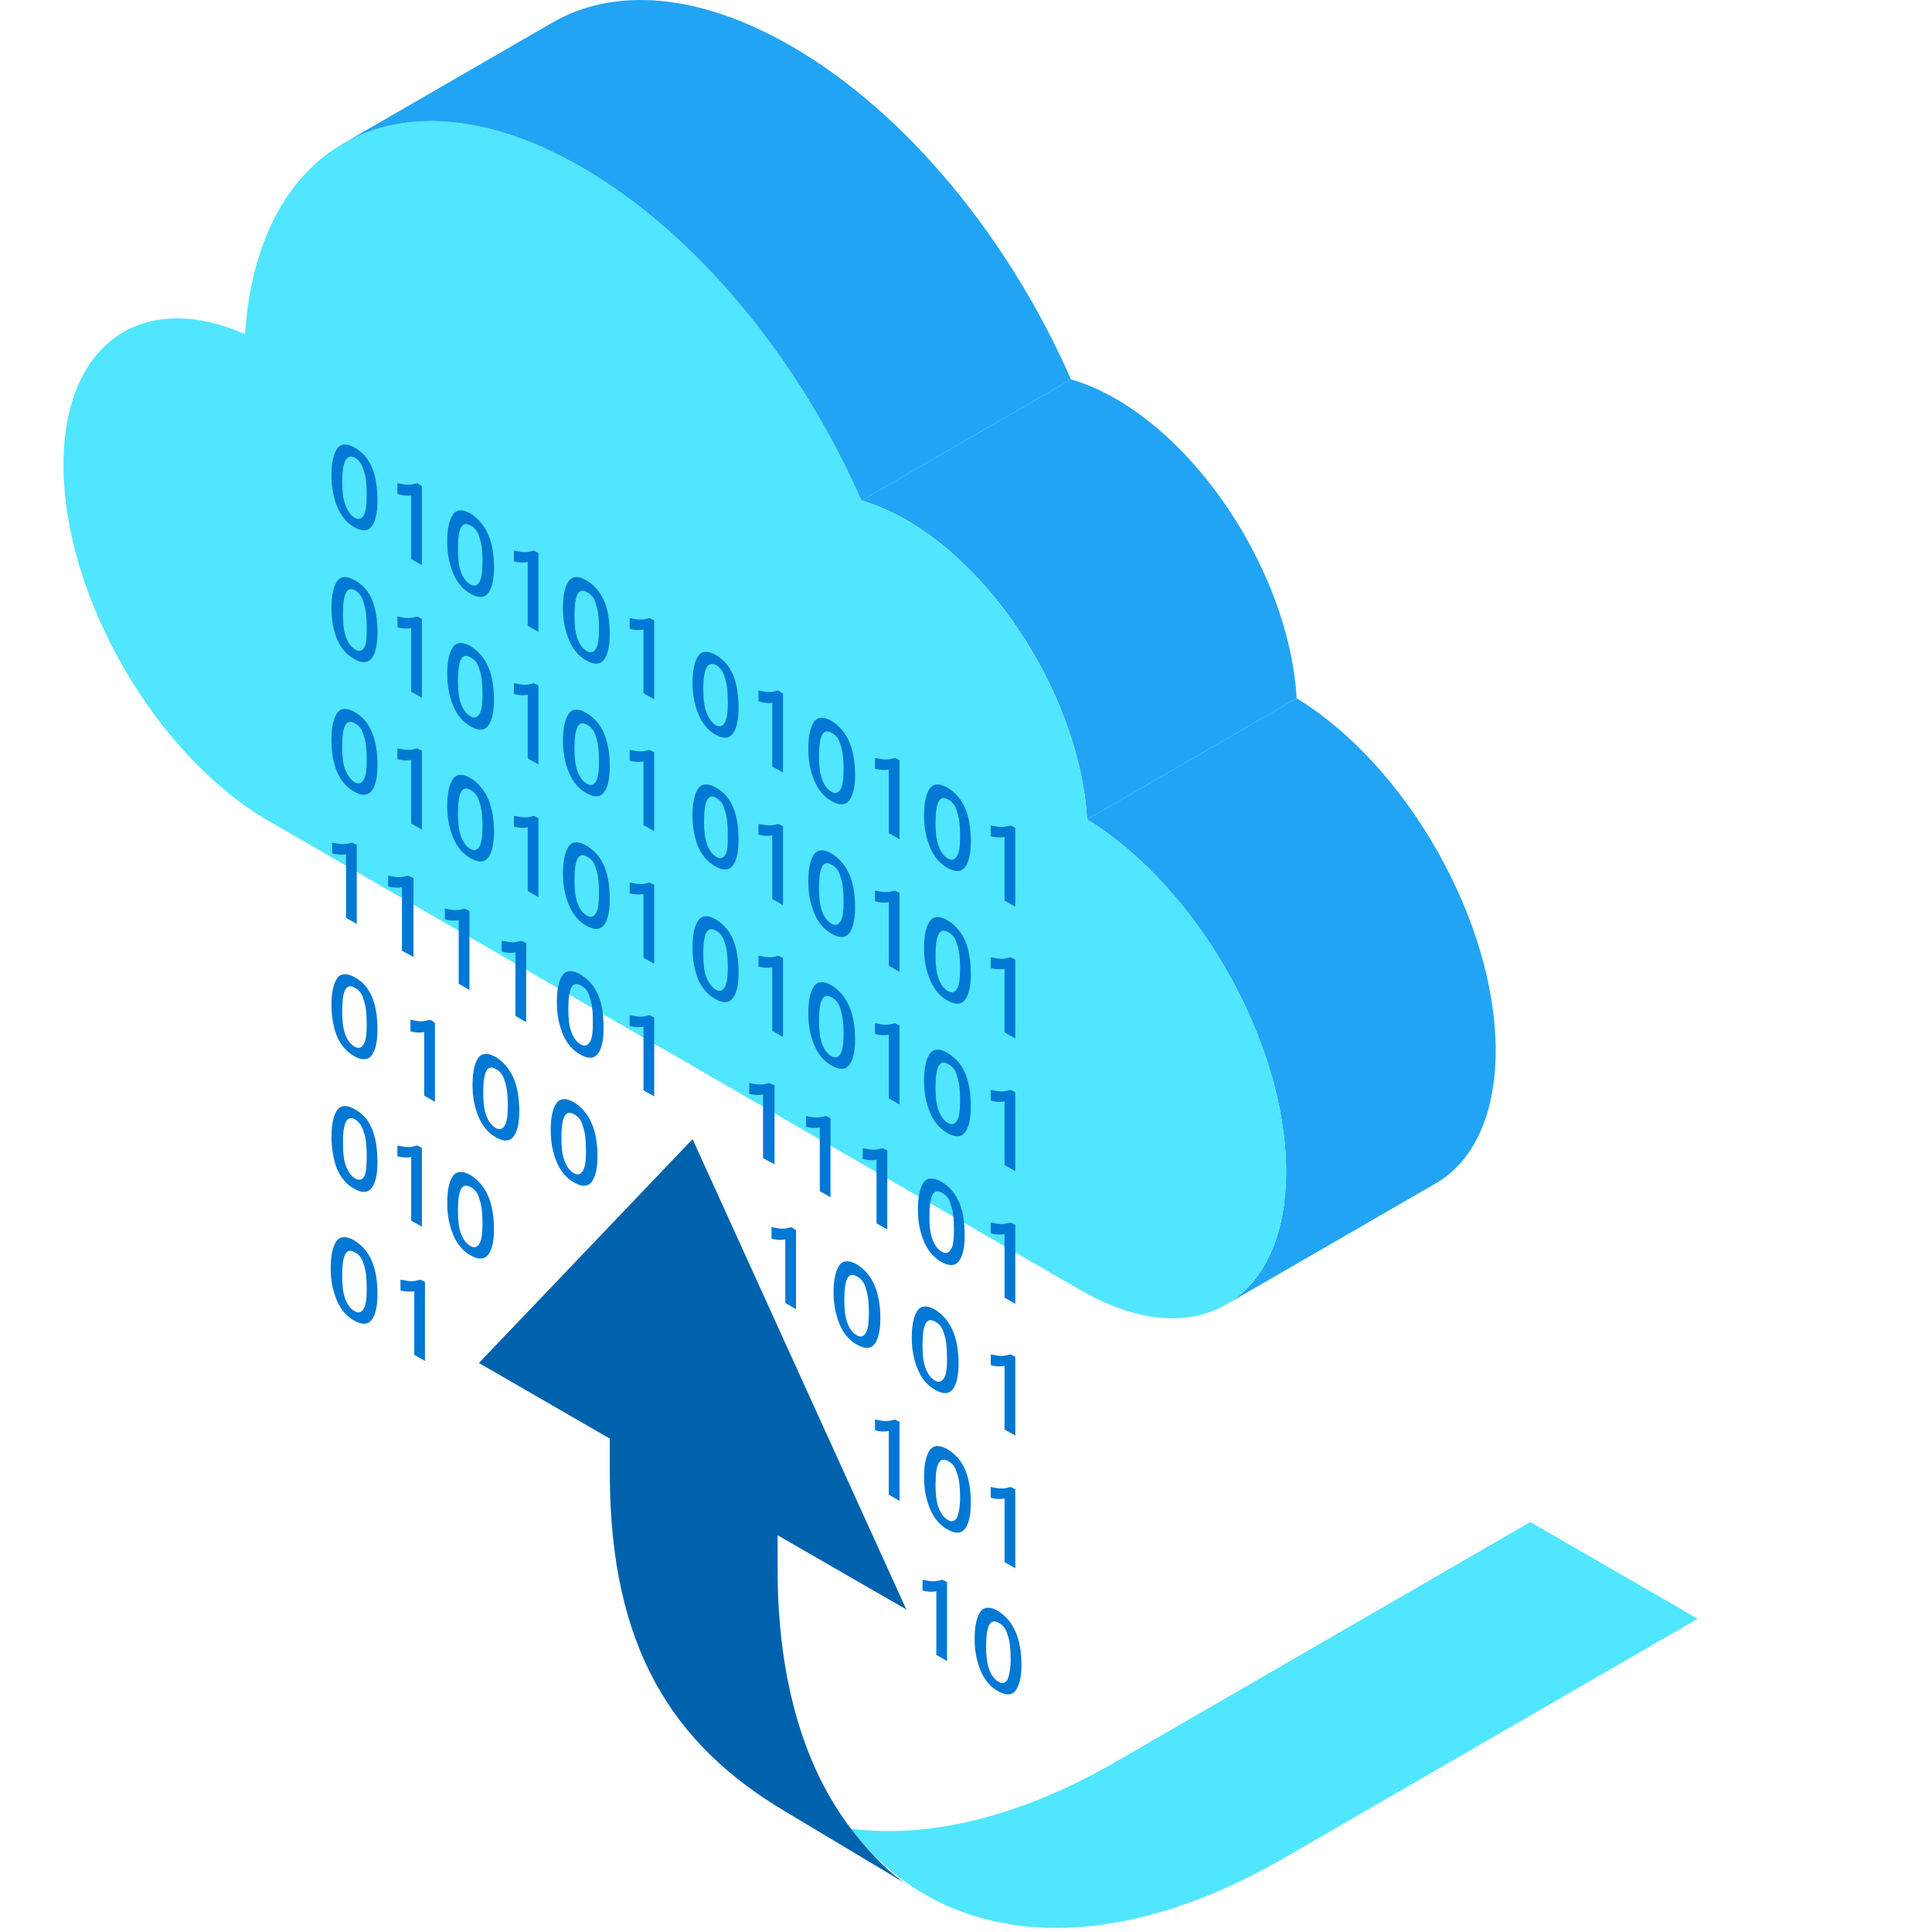 <svg width="64" height="64" viewBox="0 0 64 64" fill="none" xmlns="http://www.w3.org/2000/svg">
<path d="M42.954 23.132L36.012 27.144C39.671 29.389 42.604 34.551 42.604 38.812C42.604 40.983 41.841 42.511 40.609 43.219L47.551 39.207C48.783 38.499 49.546 36.971 49.546 34.8C49.546 30.54 46.613 25.368 42.954 23.132Z" fill="#21A4F4"/>
<path d="M36.968 13.213C36.453 12.918 35.957 12.707 35.479 12.569L28.537 16.581C29.015 16.719 29.512 16.93 30.027 17.225C33.199 19.056 35.801 23.408 36.012 27.144L42.954 23.132C42.742 19.396 40.14 15.053 36.968 13.213Z" fill="#21A4F4"/>
<path d="M8.907 27.199L35.801 42.74C37.676 43.826 39.377 43.927 40.609 43.219C41.841 42.51 42.605 40.983 42.605 38.811C42.605 34.551 39.672 29.389 36.012 27.144C35.801 23.417 33.199 19.065 30.027 17.225C29.512 16.93 29.015 16.719 28.537 16.581C26.524 11.989 23.122 7.766 19.269 5.539C16.18 3.754 13.385 3.588 11.362 4.757C9.523 5.824 8.319 7.996 8.116 11.069C6.553 10.379 5.156 10.388 4.099 10.995C2.866 11.704 2.103 13.231 2.103 15.403C2.103 19.746 5.147 25.028 8.907 27.199Z" fill="#50E6FF"/>
<path d="M12.504 16.589C12.504 17.021 12.428 17.3 12.301 17.453C12.174 17.605 11.971 17.605 11.717 17.453C11.488 17.326 11.31 17.097 11.183 16.818C11.056 16.513 10.98 16.157 10.98 15.751C10.98 15.294 11.056 15.015 11.183 14.837C11.31 14.685 11.514 14.685 11.768 14.837C12.275 15.142 12.504 15.7 12.504 16.589ZM12.148 16.386C12.148 16.056 12.123 15.777 12.047 15.573C11.996 15.396 11.894 15.243 11.768 15.167C11.488 15.015 11.336 15.269 11.336 15.954C11.336 16.259 11.361 16.513 11.437 16.716C11.514 16.919 11.615 17.072 11.742 17.148C11.869 17.224 11.971 17.199 12.047 17.072C12.123 16.945 12.148 16.716 12.148 16.386Z" fill="#0078D4"/>
<path d="M13.976 16.107V18.722L13.621 18.519V16.411C13.494 16.437 13.342 16.411 13.164 16.36V16.005C13.316 16.03 13.418 16.056 13.519 16.056C13.621 16.056 13.723 16.03 13.824 16.005L13.976 16.107Z" fill="#0078D4"/>
<path d="M16.364 18.799C16.364 19.23 16.288 19.51 16.161 19.662C16.034 19.814 15.831 19.814 15.576 19.662C15.348 19.535 15.145 19.307 15.018 19.002C14.891 18.697 14.815 18.367 14.815 17.935C14.815 17.478 14.891 17.199 15.018 17.021C15.145 16.869 15.348 16.869 15.602 17.021C16.11 17.351 16.364 17.935 16.364 18.799ZM15.983 18.621C15.983 18.291 15.957 18.011 15.881 17.808C15.831 17.605 15.729 17.478 15.576 17.402C15.297 17.25 15.17 17.503 15.17 18.189C15.17 18.494 15.196 18.748 15.272 18.951C15.348 19.154 15.45 19.281 15.576 19.357C15.704 19.433 15.805 19.408 15.881 19.281C15.957 19.154 15.983 18.926 15.983 18.621Z" fill="#0078D4"/>
<path d="M17.837 18.316V20.932L17.481 20.728V18.621C17.354 18.646 17.202 18.646 17.024 18.595V18.24C17.176 18.265 17.278 18.291 17.38 18.291C17.481 18.291 17.583 18.265 17.684 18.24L17.837 18.316Z" fill="#0078D4"/>
<path d="M20.198 21.008C20.198 21.439 20.122 21.719 19.995 21.871C19.868 22.023 19.665 22.023 19.411 21.871C19.183 21.744 18.979 21.515 18.852 21.211C18.725 20.906 18.649 20.576 18.649 20.144C18.649 19.687 18.725 19.408 18.852 19.23C18.979 19.078 19.183 19.078 19.436 19.23C19.97 19.56 20.198 20.144 20.198 21.008ZM19.843 20.83C19.843 20.5 19.817 20.22 19.741 20.017C19.69 19.814 19.589 19.687 19.436 19.611C19.157 19.459 19.03 19.712 19.03 20.398C19.03 20.703 19.055 20.957 19.132 21.16C19.208 21.363 19.309 21.49 19.436 21.566C19.563 21.642 19.665 21.617 19.741 21.49C19.817 21.363 19.843 21.16 19.843 20.83Z" fill="#0078D4"/>
<path d="M21.671 20.551V23.166L21.316 22.963V20.855C21.189 20.881 21.036 20.881 20.859 20.83V20.475C21.011 20.5 21.113 20.525 21.214 20.525C21.316 20.525 21.417 20.5 21.519 20.475L21.671 20.551Z" fill="#0078D4"/>
<path d="M12.504 20.957C12.504 21.389 12.428 21.668 12.3 21.82C12.174 21.973 11.97 21.973 11.716 21.82C11.488 21.693 11.285 21.465 11.158 21.16C11.056 20.906 10.98 20.55 10.98 20.144C10.98 19.687 11.056 19.408 11.183 19.23C11.31 19.078 11.513 19.078 11.767 19.23C12.275 19.509 12.504 20.093 12.504 20.957ZM12.148 20.779C12.148 20.449 12.123 20.17 12.047 19.966C11.996 19.763 11.894 19.636 11.767 19.56C11.488 19.408 11.361 19.662 11.361 20.347C11.361 20.652 11.386 20.906 11.463 21.109C11.539 21.312 11.64 21.439 11.767 21.515C11.894 21.592 11.996 21.566 12.072 21.439C12.148 21.312 12.148 21.084 12.148 20.779Z" fill="#0078D4"/>
<path d="M13.976 20.5V23.116L13.621 22.913V20.805C13.494 20.83 13.342 20.83 13.164 20.779V20.424C13.316 20.449 13.418 20.475 13.519 20.475C13.621 20.475 13.723 20.449 13.824 20.424L13.976 20.5Z" fill="#0078D4"/>
<path d="M16.364 23.192C16.364 23.623 16.288 23.903 16.161 24.055C16.034 24.207 15.831 24.207 15.576 24.055C15.348 23.928 15.145 23.7 15.018 23.395C14.891 23.09 14.815 22.76 14.815 22.328C14.815 21.871 14.891 21.592 15.018 21.414C15.145 21.262 15.348 21.262 15.602 21.414C16.11 21.744 16.364 22.303 16.364 23.192ZM15.983 22.989C15.983 22.658 15.957 22.379 15.881 22.176C15.831 21.973 15.729 21.846 15.576 21.77C15.297 21.617 15.17 21.871 15.17 22.557C15.17 22.862 15.196 23.116 15.272 23.319C15.348 23.522 15.45 23.649 15.576 23.725C15.704 23.801 15.805 23.776 15.881 23.649C15.957 23.547 15.983 23.319 15.983 22.989Z" fill="#0078D4"/>
<path d="M17.837 22.709V25.325L17.481 25.122V23.014C17.354 23.04 17.202 23.04 17.024 22.989V22.633C17.176 22.659 17.278 22.684 17.38 22.684C17.481 22.684 17.583 22.659 17.684 22.633L17.837 22.709Z" fill="#0078D4"/>
<path d="M20.198 25.401C20.198 25.833 20.122 26.112 19.995 26.265C19.868 26.417 19.665 26.417 19.411 26.265C19.183 26.138 18.979 25.909 18.852 25.604C18.725 25.3 18.649 24.97 18.649 24.538C18.649 24.081 18.725 23.801 18.852 23.624C18.979 23.471 19.183 23.471 19.436 23.624C19.97 23.954 20.198 24.538 20.198 25.401ZM19.843 25.223C19.843 24.893 19.817 24.614 19.741 24.411C19.69 24.208 19.589 24.081 19.436 24.005C19.157 23.852 19.03 24.106 19.03 24.792C19.03 25.096 19.055 25.35 19.132 25.554C19.208 25.757 19.309 25.884 19.436 25.96C19.563 26.036 19.665 26.011 19.741 25.884C19.817 25.757 19.843 25.528 19.843 25.223Z" fill="#0078D4"/>
<path d="M21.671 24.919V27.534L21.316 27.331V25.223C21.189 25.249 21.036 25.249 20.859 25.198V24.842C21.011 24.868 21.113 24.893 21.214 24.893C21.316 24.893 21.417 24.868 21.519 24.842L21.671 24.919Z" fill="#0078D4"/>
<path d="M12.504 25.35C12.504 25.782 12.428 26.061 12.3 26.214C12.174 26.366 11.97 26.366 11.716 26.214C11.488 26.087 11.285 25.858 11.158 25.554C11.056 25.3 10.98 24.944 10.98 24.512C10.98 24.055 11.056 23.776 11.183 23.598C11.31 23.446 11.513 23.446 11.767 23.598C12.275 23.903 12.504 24.487 12.504 25.35ZM12.148 25.173C12.148 24.843 12.123 24.563 12.047 24.36C11.996 24.157 11.894 24.03 11.742 23.954C11.463 23.801 11.335 24.055 11.335 24.741C11.335 25.046 11.361 25.3 11.437 25.503C11.513 25.68 11.615 25.833 11.742 25.909C11.869 25.985 11.97 25.96 12.047 25.833C12.123 25.706 12.148 25.477 12.148 25.173Z" fill="#0078D4"/>
<path d="M13.976 24.868V27.483L13.621 27.28V25.172C13.494 25.198 13.342 25.198 13.164 25.147V24.791C13.316 24.817 13.418 24.842 13.519 24.842C13.621 24.842 13.723 24.817 13.824 24.791L13.976 24.868Z" fill="#0078D4"/>
<path d="M16.364 27.56C16.364 27.992 16.288 28.271 16.161 28.423C16.034 28.576 15.831 28.576 15.576 28.423C15.348 28.296 15.145 28.068 15.018 27.763C14.891 27.458 14.815 27.128 14.815 26.697C14.815 26.239 14.891 25.96 15.018 25.782C15.145 25.63 15.348 25.63 15.602 25.782C16.11 26.112 16.364 26.697 16.364 27.56ZM15.983 27.382C15.983 27.052 15.957 26.773 15.881 26.57C15.831 26.366 15.729 26.239 15.576 26.163C15.297 26.011 15.17 26.265 15.17 26.95C15.17 27.255 15.196 27.509 15.272 27.712C15.348 27.915 15.45 28.042 15.576 28.119C15.704 28.195 15.805 28.169 15.881 28.042C15.957 27.915 15.983 27.687 15.983 27.382Z" fill="#0078D4"/>
<path d="M17.837 27.103V29.718L17.481 29.515V27.407C17.354 27.433 17.202 27.433 17.024 27.382V27.026C17.176 27.052 17.278 27.077 17.38 27.077C17.481 27.077 17.583 27.052 17.684 27.026L17.837 27.103Z" fill="#0078D4"/>
<path d="M20.198 29.794C20.198 30.226 20.122 30.505 19.995 30.658C19.868 30.81 19.665 30.81 19.411 30.658C19.183 30.531 18.979 30.302 18.852 29.997C18.725 29.693 18.649 29.363 18.649 28.931C18.649 28.474 18.725 28.194 18.852 28.017C18.979 27.864 19.183 27.864 19.436 28.017C19.97 28.347 20.198 28.905 20.198 29.794ZM19.843 29.591C19.843 29.261 19.817 28.982 19.741 28.779C19.69 28.575 19.589 28.448 19.436 28.372C19.157 28.22 19.03 28.474 19.03 29.159C19.03 29.464 19.055 29.718 19.132 29.921C19.208 30.124 19.309 30.251 19.436 30.328C19.563 30.404 19.665 30.378 19.741 30.251C19.817 30.124 19.843 29.921 19.843 29.591Z" fill="#0078D4"/>
<path d="M21.671 29.312V31.928L21.316 31.724V29.617C21.189 29.642 21.036 29.642 20.859 29.591V29.236C21.011 29.261 21.113 29.287 21.214 29.287C21.316 29.287 21.417 29.261 21.519 29.236L21.671 29.312Z" fill="#0078D4"/>
<path d="M11.818 27.991V30.607L11.463 30.404V28.296C11.335 28.321 11.183 28.321 11.005 28.271V27.915C11.158 27.94 11.259 27.966 11.361 27.966C11.463 27.966 11.564 27.94 11.666 27.915L11.818 27.991Z" fill="#0078D4"/>
<path d="M13.697 29.084V31.699L13.316 31.496V29.388C13.189 29.414 13.037 29.414 12.859 29.363V29.007C13.011 29.033 13.113 29.058 13.215 29.058C13.316 29.058 13.418 29.033 13.519 29.007L13.697 29.084Z" fill="#0078D4"/>
<path d="M15.551 30.175V32.791L15.195 32.588V30.48C15.068 30.505 14.916 30.505 14.738 30.455V30.099C14.891 30.125 14.992 30.15 15.094 30.15C15.195 30.15 15.297 30.125 15.399 30.099L15.551 30.175Z" fill="#0078D4"/>
<path d="M17.43 31.242V33.858L17.075 33.655V31.547C16.948 31.572 16.795 31.572 16.618 31.521V31.166C16.77 31.191 16.872 31.217 16.973 31.217C17.075 31.217 17.176 31.191 17.278 31.166L17.43 31.242Z" fill="#0078D4"/>
<path d="M19.995 34.061C19.995 34.493 19.919 34.772 19.792 34.924C19.665 35.077 19.462 35.077 19.208 34.924C18.979 34.797 18.776 34.569 18.649 34.264C18.522 33.959 18.446 33.629 18.446 33.197C18.446 32.74 18.522 32.461 18.649 32.283C18.776 32.131 18.979 32.131 19.233 32.283C19.767 32.613 19.995 33.172 19.995 34.061ZM19.64 33.858C19.64 33.528 19.614 33.248 19.538 33.045C19.487 32.842 19.386 32.715 19.233 32.639C18.954 32.486 18.827 32.74 18.827 33.426C18.827 33.731 18.852 33.985 18.928 34.188C19.005 34.391 19.106 34.518 19.233 34.594C19.36 34.67 19.462 34.645 19.538 34.518C19.614 34.416 19.64 34.188 19.64 33.858Z" fill="#0078D4"/>
<path d="M21.671 33.705V36.321L21.316 36.118V34.01C21.189 34.035 21.036 34.035 20.859 33.984V33.629C21.011 33.654 21.113 33.68 21.214 33.68C21.316 33.68 21.417 33.654 21.519 33.629L21.671 33.705Z" fill="#0078D4"/>
<path d="M12.504 34.112C12.504 34.543 12.428 34.823 12.3 34.975C12.174 35.127 11.97 35.127 11.716 34.975C11.488 34.848 11.285 34.62 11.158 34.315C11.056 34.061 10.98 33.705 10.98 33.299C10.98 32.842 11.056 32.562 11.183 32.385C11.31 32.232 11.513 32.232 11.767 32.385C12.275 32.664 12.504 33.248 12.504 34.112ZM12.148 33.934C12.148 33.604 12.123 33.324 12.047 33.121C11.996 32.918 11.894 32.791 11.742 32.715C11.463 32.562 11.335 32.816 11.335 33.502C11.335 33.807 11.361 34.061 11.437 34.264C11.513 34.467 11.615 34.594 11.742 34.67C11.869 34.746 11.97 34.721 12.047 34.594C12.123 34.467 12.148 34.239 12.148 33.934Z" fill="#0078D4"/>
<path d="M14.408 33.883V36.498L14.053 36.295V34.188C13.926 34.213 13.774 34.213 13.596 34.162V33.781C13.748 33.807 13.85 33.832 13.951 33.832C14.053 33.832 14.154 33.807 14.256 33.781L14.408 33.883Z" fill="#0078D4"/>
<path d="M17.202 36.803C17.202 37.235 17.125 37.515 16.998 37.667C16.872 37.819 16.668 37.819 16.414 37.667C16.186 37.54 15.983 37.311 15.856 37.007C15.729 36.702 15.653 36.372 15.653 35.94C15.653 35.483 15.729 35.204 15.856 35.026C15.983 34.873 16.186 34.873 16.44 35.026C16.948 35.356 17.202 35.94 17.202 36.803ZM16.821 36.626C16.821 36.296 16.795 36.016 16.719 35.813C16.668 35.61 16.567 35.483 16.414 35.407C16.135 35.255 16.008 35.508 16.008 36.194C16.008 36.499 16.034 36.753 16.11 36.956C16.186 37.159 16.288 37.286 16.414 37.362C16.541 37.438 16.643 37.413 16.719 37.286C16.795 37.159 16.821 36.956 16.821 36.626Z" fill="#0078D4"/>
<path d="M19.792 38.302C19.792 38.733 19.716 39.013 19.589 39.165C19.462 39.317 19.259 39.317 19.005 39.165C18.776 39.038 18.573 38.809 18.446 38.505C18.319 38.2 18.243 37.87 18.243 37.438C18.243 36.981 18.319 36.702 18.446 36.524C18.573 36.372 18.776 36.372 19.03 36.524C19.538 36.854 19.792 37.438 19.792 38.302ZM19.411 38.124C19.411 37.794 19.386 37.514 19.309 37.311C19.259 37.108 19.157 36.981 19.005 36.905C18.725 36.752 18.598 37.006 18.598 37.692C18.598 37.997 18.624 38.251 18.7 38.454C18.776 38.657 18.878 38.784 19.005 38.86C19.132 38.937 19.233 38.911 19.309 38.784C19.386 38.657 19.411 38.454 19.411 38.124Z" fill="#0078D4"/>
<path d="M12.504 38.505C12.504 38.937 12.428 39.216 12.3 39.369C12.174 39.521 11.97 39.521 11.716 39.369C11.488 39.242 11.285 39.013 11.158 38.708C11.056 38.429 10.98 38.074 10.98 37.667C10.98 37.21 11.056 36.931 11.183 36.753C11.31 36.601 11.513 36.601 11.767 36.753C12.275 37.032 12.504 37.616 12.504 38.505ZM12.148 38.302C12.148 37.972 12.123 37.693 12.047 37.489C11.996 37.312 11.894 37.159 11.767 37.083C11.488 36.931 11.361 37.185 11.361 37.87C11.361 38.175 11.386 38.429 11.463 38.632C11.539 38.835 11.64 38.962 11.767 39.038C11.894 39.115 11.996 39.089 12.072 38.962C12.123 38.835 12.148 38.632 12.148 38.302Z" fill="#0078D4"/>
<path d="M13.976 38.023V40.638L13.621 40.435V38.327C13.494 38.353 13.342 38.353 13.164 38.302V37.946C13.316 37.972 13.418 37.997 13.519 37.997C13.621 37.997 13.723 37.972 13.824 37.946L13.976 38.023Z" fill="#0078D4"/>
<path d="M16.364 40.714C16.364 41.146 16.288 41.425 16.161 41.578C16.034 41.73 15.831 41.73 15.576 41.578C15.348 41.451 15.145 41.222 15.018 40.917C14.891 40.613 14.815 40.282 14.815 39.851C14.815 39.394 14.891 39.114 15.018 38.937C15.145 38.784 15.348 38.784 15.602 38.937C16.11 39.267 16.364 39.851 16.364 40.714ZM15.983 40.536C15.983 40.206 15.957 39.927 15.881 39.724C15.831 39.521 15.729 39.394 15.576 39.318C15.297 39.165 15.17 39.419 15.17 40.105C15.17 40.409 15.196 40.663 15.272 40.867C15.348 41.07 15.45 41.197 15.576 41.273C15.704 41.349 15.805 41.324 15.881 41.197C15.957 41.07 15.983 40.841 15.983 40.536Z" fill="#0078D4"/>
<path d="M21.671 42.466V45.082L21.316 44.879V42.771C21.189 42.797 21.036 42.797 20.859 42.746V42.39C21.011 42.416 21.113 42.441 21.214 42.441C21.316 42.441 21.417 42.416 21.519 42.39L21.671 42.466Z" fill="#0078D4"/>
<path d="M12.504 42.873C12.504 43.305 12.428 43.584 12.3 43.736C12.174 43.889 11.97 43.889 11.716 43.736C11.488 43.609 11.285 43.381 11.158 43.076C11.031 42.771 10.955 42.441 10.955 42.01C10.955 41.552 11.031 41.273 11.158 41.095C11.285 40.943 11.488 40.943 11.742 41.095C12.275 41.425 12.504 42.01 12.504 42.873ZM12.148 42.695C12.148 42.365 12.123 42.086 12.047 41.883C11.996 41.679 11.894 41.552 11.742 41.476C11.463 41.324 11.335 41.578 11.335 42.263C11.335 42.568 11.361 42.822 11.437 43.025C11.513 43.228 11.615 43.355 11.742 43.432C11.869 43.508 11.97 43.482 12.047 43.355C12.123 43.228 12.148 43 12.148 42.695Z" fill="#0078D4"/>
<path d="M14.078 42.466V45.082L13.723 44.879V42.771C13.596 42.797 13.443 42.797 13.266 42.746V42.39C13.418 42.416 13.52 42.441 13.621 42.441C13.723 42.441 13.824 42.416 13.926 42.39L14.078 42.466Z" fill="#0078D4"/>
<path d="M21.874 48.282C21.874 48.714 21.798 48.993 21.671 49.145C21.544 49.298 21.341 49.298 21.087 49.145C20.858 49.019 20.655 48.79 20.528 48.485C20.401 48.181 20.325 47.85 20.325 47.419C20.325 46.962 20.401 46.682 20.528 46.504C20.655 46.352 20.858 46.352 21.112 46.504C21.62 46.834 21.874 47.419 21.874 48.282ZM21.519 48.104C21.519 47.774 21.493 47.495 21.417 47.292C21.366 47.089 21.265 46.962 21.112 46.885C20.833 46.733 20.706 46.987 20.706 47.673C20.706 47.977 20.732 48.231 20.808 48.434C20.884 48.638 20.985 48.765 21.112 48.841C21.239 48.917 21.341 48.892 21.417 48.765C21.468 48.638 21.519 48.409 21.519 48.104Z" fill="#0078D4"/>
<path d="M24.465 23.458C24.465 23.89 24.389 24.169 24.262 24.322C24.135 24.474 23.932 24.474 23.678 24.322C23.449 24.195 23.271 23.966 23.145 23.687C23.018 23.382 22.941 23.027 22.941 22.62C22.941 22.163 23.018 21.884 23.145 21.706C23.271 21.554 23.475 21.554 23.729 21.706C24.236 22.011 24.465 22.57 24.465 23.458ZM24.11 23.255C24.11 22.925 24.084 22.646 24.008 22.442C23.957 22.265 23.856 22.112 23.729 22.036C23.449 21.884 23.297 22.138 23.297 22.823C23.297 23.128 23.322 23.382 23.398 23.585C23.475 23.788 23.576 23.941 23.703 24.017C23.83 24.093 23.932 24.068 24.008 23.941C24.084 23.814 24.11 23.585 24.11 23.255Z" fill="#0078D4"/>
<path d="M25.938 22.976V25.591L25.582 25.388V23.28C25.455 23.306 25.303 23.28 25.125 23.23V22.874C25.277 22.899 25.379 22.925 25.48 22.925C25.582 22.925 25.684 22.899 25.785 22.874L25.938 22.976Z" fill="#0078D4"/>
<path d="M28.325 25.668C28.325 26.099 28.249 26.379 28.122 26.531C27.995 26.684 27.792 26.684 27.538 26.531C27.309 26.404 27.106 26.176 26.979 25.871C26.852 25.566 26.776 25.236 26.776 24.804C26.776 24.347 26.852 24.068 26.979 23.89C27.106 23.738 27.309 23.738 27.563 23.89C28.071 24.22 28.325 24.804 28.325 25.668ZM27.944 25.49C27.944 25.16 27.919 24.881 27.843 24.677C27.792 24.474 27.69 24.347 27.538 24.271C27.258 24.119 27.131 24.373 27.131 25.058C27.131 25.363 27.157 25.617 27.233 25.82C27.309 26.023 27.411 26.15 27.538 26.227C27.665 26.303 27.766 26.277 27.843 26.15C27.919 26.023 27.944 25.795 27.944 25.49Z" fill="#0078D4"/>
<path d="M29.798 25.185V27.801L29.442 27.598V25.49C29.315 25.515 29.163 25.515 28.985 25.464V25.109C29.137 25.134 29.239 25.16 29.341 25.16C29.442 25.16 29.544 25.134 29.645 25.109L29.798 25.185Z" fill="#0078D4"/>
<path d="M32.159 27.877C32.159 28.308 32.083 28.588 31.956 28.74C31.829 28.893 31.626 28.893 31.372 28.74C31.144 28.613 30.941 28.385 30.814 28.08C30.686 27.775 30.61 27.445 30.61 27.013C30.61 26.556 30.686 26.277 30.814 26.099C30.941 25.947 31.144 25.947 31.398 26.099C31.931 26.429 32.159 27.013 32.159 27.877ZM31.804 27.699C31.804 27.369 31.779 27.09 31.702 26.886C31.651 26.683 31.55 26.556 31.398 26.48C31.118 26.328 30.991 26.582 30.991 27.267C30.991 27.572 31.017 27.826 31.093 28.029C31.169 28.232 31.271 28.359 31.398 28.436C31.525 28.512 31.626 28.486 31.702 28.359C31.779 28.232 31.804 28.029 31.804 27.699Z" fill="#0078D4"/>
<path d="M33.633 27.42V30.036L33.277 29.832V27.725C33.15 27.75 32.998 27.75 32.82 27.699V27.344C32.972 27.369 33.074 27.395 33.175 27.395C33.277 27.395 33.379 27.369 33.48 27.344L33.633 27.42Z" fill="#0078D4"/>
<path d="M24.465 27.826C24.465 28.258 24.389 28.537 24.262 28.689C24.135 28.842 23.932 28.842 23.678 28.689C23.449 28.562 23.246 28.334 23.119 28.029C23.017 27.775 22.941 27.42 22.941 27.013C22.941 26.556 23.017 26.277 23.144 26.099C23.271 25.947 23.474 25.947 23.728 26.099C24.236 26.378 24.465 26.963 24.465 27.826ZM24.109 27.648C24.109 27.318 24.084 27.039 24.008 26.836C23.957 26.632 23.855 26.506 23.728 26.429C23.449 26.277 23.322 26.531 23.322 27.216C23.322 27.521 23.348 27.775 23.424 27.978C23.5 28.181 23.601 28.308 23.728 28.385C23.855 28.461 23.957 28.436 24.033 28.308C24.109 28.181 24.109 27.953 24.109 27.648Z" fill="#0078D4"/>
<path d="M25.938 27.369V29.985L25.582 29.782V27.674C25.455 27.699 25.303 27.699 25.125 27.648V27.293C25.277 27.318 25.379 27.344 25.48 27.344C25.582 27.344 25.684 27.318 25.785 27.293L25.938 27.369Z" fill="#0078D4"/>
<path d="M28.325 30.061C28.325 30.493 28.249 30.772 28.122 30.924C27.995 31.077 27.792 31.077 27.538 30.924C27.309 30.797 27.106 30.569 26.979 30.264C26.852 29.959 26.776 29.629 26.776 29.197C26.776 28.74 26.852 28.461 26.979 28.283C27.106 28.131 27.309 28.131 27.563 28.283C28.071 28.613 28.325 29.172 28.325 30.061ZM27.944 29.858C27.944 29.528 27.919 29.248 27.843 29.045C27.792 28.842 27.69 28.715 27.538 28.639C27.258 28.486 27.131 28.74 27.131 29.426C27.131 29.731 27.157 29.985 27.233 30.188C27.309 30.391 27.411 30.518 27.538 30.594C27.665 30.67 27.766 30.645 27.843 30.518C27.919 30.416 27.944 30.188 27.944 29.858Z" fill="#0078D4"/>
<path d="M29.798 29.579V32.194L29.442 31.991V29.883C29.315 29.909 29.163 29.909 28.985 29.858V29.502C29.137 29.528 29.239 29.553 29.341 29.553C29.442 29.553 29.544 29.528 29.645 29.502L29.798 29.579Z" fill="#0078D4"/>
<path d="M32.159 32.27C32.159 32.702 32.083 32.981 31.956 33.134C31.829 33.286 31.626 33.286 31.372 33.134C31.144 33.007 30.941 32.778 30.814 32.474C30.686 32.169 30.61 31.839 30.61 31.407C30.61 30.95 30.686 30.671 30.814 30.493C30.941 30.34 31.144 30.34 31.398 30.493C31.931 30.823 32.159 31.407 32.159 32.27ZM31.804 32.093C31.804 31.762 31.779 31.483 31.702 31.28C31.651 31.077 31.55 30.95 31.398 30.874C31.118 30.721 30.991 30.975 30.991 31.661C30.991 31.966 31.017 32.219 31.093 32.423C31.169 32.626 31.271 32.753 31.398 32.829C31.525 32.905 31.626 32.88 31.702 32.753C31.779 32.626 31.804 32.397 31.804 32.093Z" fill="#0078D4"/>
<path d="M33.633 31.788V34.403L33.277 34.2V32.092C33.15 32.118 32.998 32.118 32.82 32.067V31.711C32.972 31.737 33.074 31.762 33.175 31.762C33.277 31.762 33.379 31.737 33.48 31.711L33.633 31.788Z" fill="#0078D4"/>
<path d="M24.465 32.22C24.465 32.651 24.389 32.931 24.262 33.083C24.135 33.235 23.932 33.235 23.678 33.083C23.449 32.956 23.246 32.727 23.119 32.423C23.017 32.169 22.941 31.813 22.941 31.381C22.941 30.924 23.017 30.645 23.144 30.467C23.271 30.315 23.474 30.315 23.728 30.467C24.236 30.772 24.465 31.356 24.465 32.22ZM24.109 32.042C24.109 31.712 24.084 31.432 24.008 31.229C23.957 31.026 23.855 30.899 23.703 30.823C23.424 30.671 23.297 30.924 23.297 31.61C23.297 31.915 23.322 32.169 23.398 32.372C23.474 32.55 23.576 32.702 23.703 32.778C23.83 32.854 23.932 32.829 24.008 32.702C24.084 32.575 24.109 32.346 24.109 32.042Z" fill="#0078D4"/>
<path d="M25.938 31.737V34.352L25.582 34.149V32.042C25.455 32.067 25.303 32.067 25.125 32.016V31.661C25.277 31.686 25.379 31.711 25.48 31.711C25.582 31.711 25.684 31.686 25.785 31.661L25.938 31.737Z" fill="#0078D4"/>
<path d="M28.325 34.429C28.325 34.861 28.249 35.14 28.122 35.292C27.995 35.445 27.792 35.445 27.538 35.292C27.309 35.166 27.106 34.937 26.979 34.632C26.852 34.327 26.776 33.997 26.776 33.566C26.776 33.108 26.852 32.829 26.979 32.651C27.106 32.499 27.309 32.499 27.563 32.651C28.071 32.981 28.325 33.566 28.325 34.429ZM27.944 34.251C27.944 33.921 27.919 33.642 27.843 33.439C27.792 33.236 27.69 33.108 27.538 33.032C27.258 32.88 27.131 33.134 27.131 33.819C27.131 34.124 27.157 34.378 27.233 34.581C27.309 34.785 27.411 34.911 27.538 34.988C27.665 35.064 27.766 35.038 27.843 34.911C27.919 34.785 27.944 34.556 27.944 34.251Z" fill="#0078D4"/>
<path d="M29.798 33.972V36.587L29.442 36.384V34.276C29.315 34.302 29.163 34.302 28.985 34.251V33.895C29.137 33.921 29.239 33.946 29.341 33.946C29.442 33.946 29.544 33.921 29.645 33.895L29.798 33.972Z" fill="#0078D4"/>
<path d="M32.159 36.663C32.159 37.095 32.083 37.374 31.956 37.527C31.829 37.679 31.626 37.679 31.372 37.527C31.144 37.4 30.941 37.171 30.814 36.867C30.686 36.562 30.61 36.232 30.61 35.8C30.61 35.343 30.686 35.063 30.814 34.886C30.941 34.733 31.144 34.733 31.398 34.886C31.931 35.216 32.159 35.775 32.159 36.663ZM31.804 36.46C31.804 36.13 31.779 35.851 31.702 35.648C31.651 35.444 31.55 35.318 31.398 35.241C31.118 35.089 30.991 35.343 30.991 36.029C30.991 36.333 31.017 36.587 31.093 36.79C31.169 36.993 31.271 37.12 31.398 37.197C31.525 37.273 31.626 37.248 31.702 37.12C31.779 36.993 31.804 36.79 31.804 36.46Z" fill="#0078D4"/>
<path d="M33.633 36.181V38.797L33.277 38.594V36.486C33.15 36.511 32.998 36.511 32.82 36.461V36.105C32.972 36.13 33.074 36.156 33.175 36.156C33.277 36.156 33.379 36.13 33.48 36.105L33.633 36.181Z" fill="#0078D4"/>
<path d="M25.658 35.953V38.568L25.277 38.365V36.257C25.15 36.283 24.998 36.283 24.82 36.232V35.877C24.973 35.902 25.074 35.927 25.176 35.927C25.277 35.927 25.379 35.902 25.481 35.877L25.658 35.953Z" fill="#0078D4"/>
<path d="M27.512 37.044V39.66L27.157 39.457V37.349C27.03 37.375 26.878 37.375 26.7 37.324V36.968C26.852 36.994 26.954 37.019 27.055 37.019C27.157 37.019 27.258 36.994 27.36 36.968L27.512 37.044Z" fill="#0078D4"/>
<path d="M29.392 38.111V40.727L29.036 40.524V38.416C28.909 38.441 28.757 38.441 28.579 38.391V38.035C28.731 38.061 28.833 38.086 28.934 38.086C29.036 38.086 29.137 38.061 29.239 38.035L29.392 38.111Z" fill="#0078D4"/>
<path d="M31.956 40.93C31.956 41.362 31.88 41.641 31.753 41.793C31.626 41.946 31.423 41.946 31.169 41.793C30.941 41.666 30.737 41.438 30.61 41.133C30.483 40.828 30.407 40.498 30.407 40.067C30.407 39.609 30.483 39.33 30.61 39.152C30.737 39 30.941 39 31.195 39.152C31.728 39.483 31.956 40.041 31.956 40.93ZM31.601 40.727C31.601 40.397 31.575 40.117 31.499 39.914C31.448 39.711 31.347 39.584 31.195 39.508C30.915 39.355 30.788 39.609 30.788 40.295C30.788 40.6 30.814 40.854 30.89 41.057C30.966 41.26 31.067 41.387 31.195 41.463C31.321 41.539 31.423 41.514 31.499 41.387C31.575 41.285 31.601 41.057 31.601 40.727Z" fill="#0078D4"/>
<path d="M33.633 40.574V43.19L33.277 42.987V40.879C33.15 40.904 32.998 40.904 32.82 40.854V40.498C32.972 40.523 33.074 40.549 33.175 40.549C33.277 40.549 33.379 40.523 33.48 40.498L33.633 40.574Z" fill="#0078D4"/>
<path d="M26.369 40.752V43.368L26.014 43.164V41.057C25.887 41.082 25.735 41.082 25.557 41.031V40.65C25.709 40.676 25.811 40.701 25.912 40.701C26.014 40.701 26.116 40.676 26.217 40.65L26.369 40.752Z" fill="#0078D4"/>
<path d="M29.163 43.673C29.163 44.104 29.087 44.384 28.96 44.536C28.833 44.688 28.63 44.688 28.376 44.536C28.147 44.409 27.944 44.181 27.817 43.876C27.69 43.571 27.614 43.241 27.614 42.809C27.614 42.352 27.69 42.073 27.817 41.895C27.944 41.743 28.147 41.743 28.401 41.895C28.909 42.225 29.163 42.809 29.163 43.673ZM28.782 43.495C28.782 43.165 28.756 42.885 28.68 42.682C28.63 42.479 28.528 42.352 28.376 42.276C28.096 42.124 27.969 42.377 27.969 43.063C27.969 43.368 27.995 43.622 28.071 43.825C28.147 44.028 28.249 44.155 28.376 44.231C28.503 44.307 28.604 44.282 28.68 44.155C28.756 44.028 28.782 43.825 28.782 43.495Z" fill="#0078D4"/>
<path d="M31.753 45.171C31.753 45.602 31.677 45.882 31.55 46.034C31.423 46.187 31.22 46.187 30.966 46.034C30.737 45.907 30.534 45.679 30.407 45.374C30.28 45.069 30.204 44.739 30.204 44.307C30.204 43.85 30.28 43.571 30.407 43.393C30.534 43.241 30.737 43.241 30.991 43.393C31.499 43.723 31.753 44.307 31.753 45.171ZM31.372 44.993C31.372 44.663 31.347 44.383 31.271 44.18C31.22 43.977 31.118 43.85 30.966 43.774C30.687 43.622 30.56 43.876 30.56 44.561C30.56 44.866 30.585 45.12 30.661 45.323C30.737 45.526 30.839 45.653 30.966 45.729C31.093 45.806 31.195 45.78 31.271 45.653C31.347 45.526 31.372 45.323 31.372 44.993Z" fill="#0078D4"/>
<path d="M33.633 44.942V47.558L33.277 47.355V45.247C33.15 45.273 32.998 45.273 32.82 45.222V44.866C32.972 44.892 33.074 44.917 33.175 44.917C33.277 44.917 33.379 44.892 33.48 44.866L33.633 44.942Z" fill="#0078D4"/>
<path d="M24.465 45.374C24.465 45.806 24.389 46.085 24.262 46.237C24.135 46.39 23.932 46.39 23.678 46.237C23.449 46.11 23.246 45.882 23.119 45.577C23.017 45.298 22.941 44.942 22.941 44.536C22.941 44.079 23.017 43.799 23.144 43.622C23.271 43.469 23.474 43.469 23.728 43.622C24.236 43.901 24.465 44.485 24.465 45.374ZM24.109 45.171C24.109 44.841 24.084 44.561 24.008 44.358C23.957 44.18 23.855 44.028 23.728 43.952C23.449 43.799 23.322 44.053 23.322 44.739C23.322 45.044 23.348 45.298 23.424 45.501C23.5 45.704 23.601 45.831 23.728 45.907C23.855 45.983 23.957 45.958 24.033 45.831C24.084 45.704 24.109 45.501 24.109 45.171Z" fill="#0078D4"/>
<path d="M25.938 44.892V47.507L25.582 47.304V45.196C25.455 45.222 25.303 45.222 25.125 45.171V44.815C25.277 44.841 25.379 44.866 25.48 44.866C25.582 44.866 25.684 44.841 25.785 44.815L25.938 44.892Z" fill="#0078D4"/>
<path d="M29.798 47.101V49.717L29.442 49.514V47.406C29.315 47.431 29.163 47.431 28.985 47.38V47.025C29.137 47.05 29.239 47.076 29.341 47.076C29.442 47.076 29.544 47.05 29.645 47.025L29.798 47.101Z" fill="#0078D4"/>
<path d="M32.159 49.793C32.159 50.224 32.083 50.504 31.956 50.656C31.829 50.809 31.626 50.809 31.372 50.656C31.144 50.529 30.941 50.301 30.814 49.996C30.686 49.691 30.61 49.361 30.61 48.929C30.61 48.472 30.686 48.193 30.814 48.015C30.941 47.863 31.144 47.863 31.398 48.015C31.931 48.345 32.159 48.929 32.159 49.793ZM31.804 49.615C31.804 49.285 31.779 49.006 31.702 48.802C31.651 48.599 31.55 48.472 31.398 48.396C31.118 48.244 30.991 48.498 30.991 49.183C30.991 49.488 31.017 49.742 31.093 49.945C31.169 50.148 31.271 50.275 31.398 50.352C31.525 50.428 31.626 50.402 31.702 50.275C31.753 50.148 31.804 49.945 31.804 49.615Z" fill="#0078D4"/>
<path d="M33.633 49.336V51.951L33.277 51.748V49.64C33.15 49.666 32.998 49.666 32.82 49.615V49.259C32.972 49.285 33.074 49.31 33.175 49.31C33.277 49.31 33.379 49.285 33.48 49.259L33.633 49.336Z" fill="#0078D4"/>
<path d="M24.465 49.742C24.465 50.174 24.389 50.453 24.262 50.605C24.135 50.758 23.932 50.758 23.678 50.605C23.449 50.478 23.246 50.25 23.119 49.945C22.992 49.64 22.916 49.31 22.916 48.879C22.916 48.422 22.992 48.142 23.119 47.964C23.246 47.812 23.449 47.812 23.703 47.964C24.236 48.294 24.465 48.879 24.465 49.742ZM24.109 49.564C24.109 49.234 24.084 48.955 24.008 48.752C23.957 48.548 23.855 48.422 23.703 48.345C23.424 48.193 23.297 48.447 23.297 49.133C23.297 49.437 23.322 49.691 23.398 49.894C23.474 50.097 23.576 50.224 23.703 50.301C23.83 50.377 23.932 50.352 24.008 50.224C24.084 50.097 24.109 49.869 24.109 49.564Z" fill="#0078D4"/>
<path d="M31.372 52.408V55.024L31.017 54.821V52.713C30.89 52.738 30.737 52.738 30.56 52.688V52.332C30.712 52.357 30.814 52.383 30.915 52.383C31.017 52.383 31.118 52.357 31.22 52.332L31.372 52.408Z" fill="#0078D4"/>
<path d="M33.836 55.151C33.836 55.583 33.759 55.862 33.632 56.015C33.505 56.167 33.302 56.167 33.048 56.015C32.82 55.888 32.617 55.659 32.489 55.354C32.363 55.05 32.286 54.719 32.286 54.288C32.286 53.831 32.363 53.551 32.489 53.374C32.617 53.221 32.82 53.221 33.074 53.374C33.581 53.704 33.836 54.288 33.836 55.151ZM33.48 54.973C33.48 54.643 33.455 54.364 33.378 54.161C33.328 53.958 33.226 53.831 33.074 53.755C32.794 53.602 32.667 53.856 32.667 54.542C32.667 54.846 32.693 55.1 32.769 55.304C32.845 55.507 32.947 55.634 33.074 55.71C33.201 55.786 33.302 55.761 33.378 55.634C33.429 55.507 33.48 55.278 33.48 54.973Z" fill="#0078D4"/>
<path d="M26.211 1.527C23.122 -0.258 20.326 -0.423 18.304 0.745L11.362 4.757C13.385 3.588 16.18 3.754 19.269 5.539C23.122 7.766 26.523 11.989 28.537 16.581L35.479 12.569C33.465 7.978 30.073 3.754 26.211 1.527Z" fill="#21A4F4"/>
<path d="M56.238 53.623L42.509 61.564C37.412 64.505 32.851 64.53 29.785 62.187C29.199 61.738 28.663 61.202 28.19 60.579C30.744 60.903 33.748 60.218 36.963 58.361L50.692 50.42L50.63 50.383L56.238 53.623Z" fill="#50E6FF"/>
<path d="M28.19 60.579C26.644 58.56 25.76 55.657 25.76 52.005V50.858L30.022 53.314L22.943 37.735L15.864 45.151L20.201 47.656V48.802C20.201 54.622 22.32 57.813 26.009 60.006L30.047 62.424C29.436 62.05 28.663 61.203 28.19 60.579Z" fill="#0062AD"/>
</svg>
